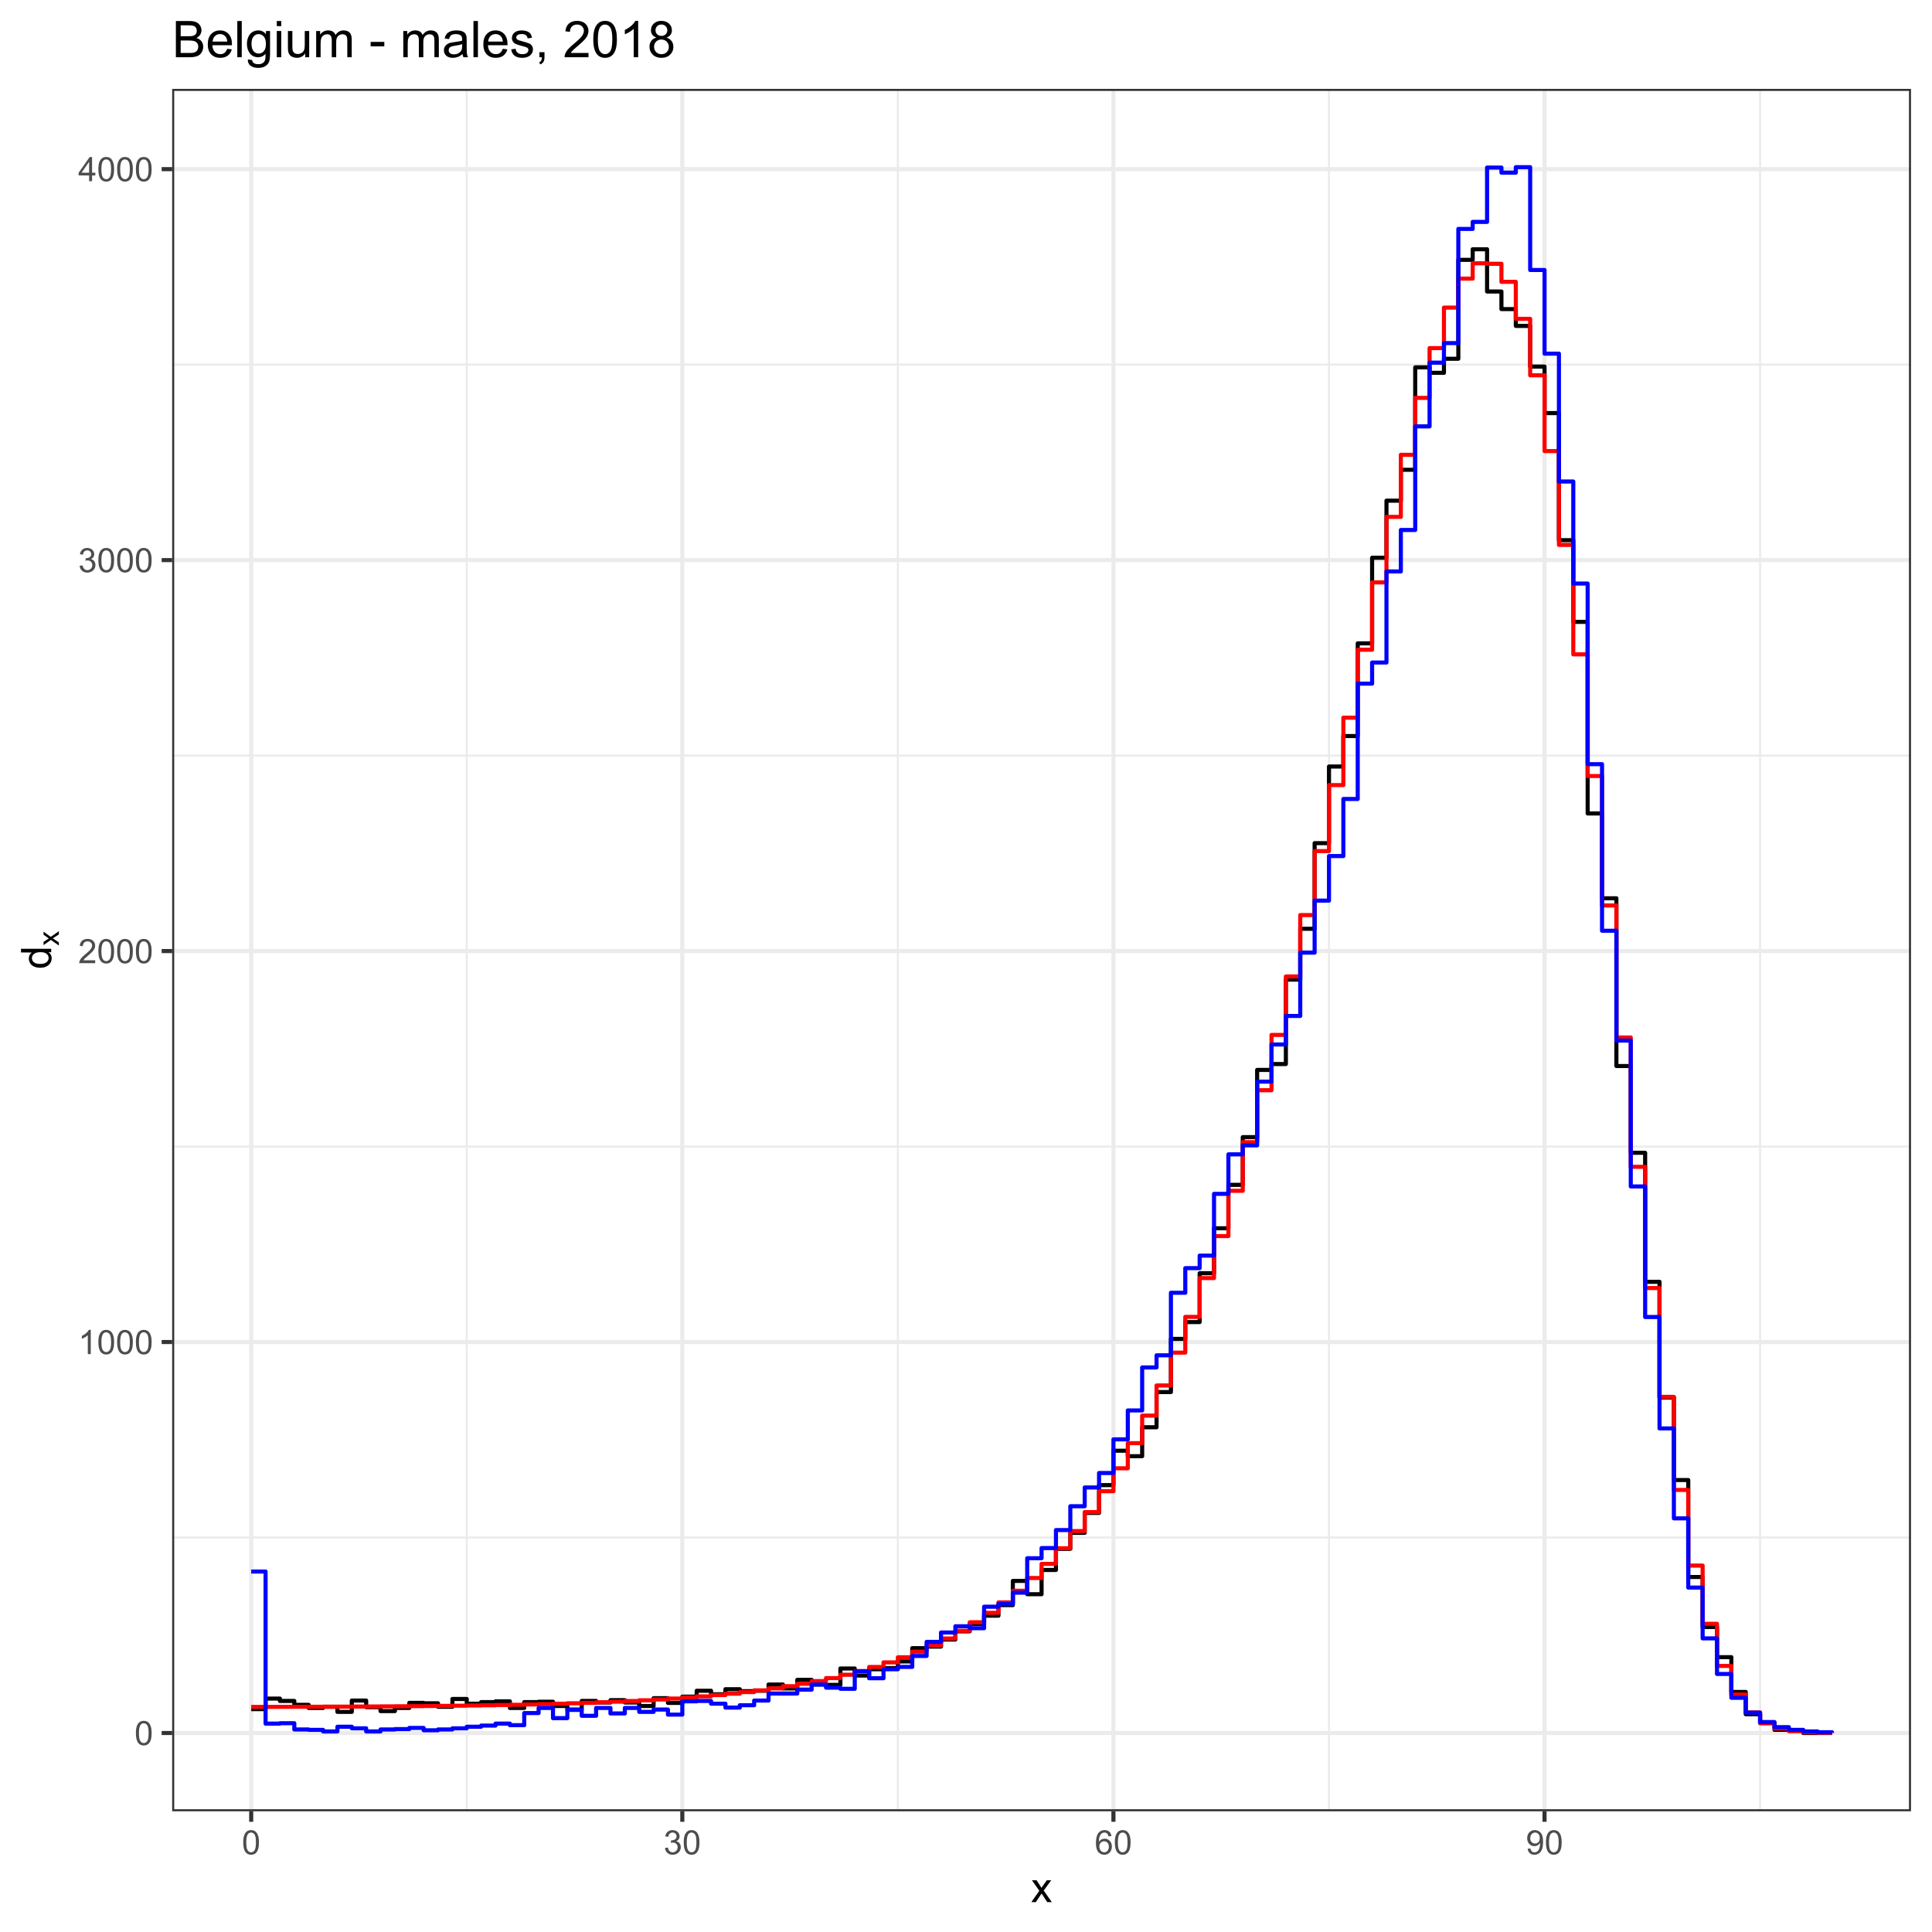 <?xml version="1.0" encoding="UTF-8"?>
<svg xmlns="http://www.w3.org/2000/svg" xmlns:xlink="http://www.w3.org/1999/xlink" width="504pt" height="504pt" viewBox="0 0 504 504" version="1.1">
<defs>
<g>
<symbol overflow="visible" id="glyph0-0">
<path style="stroke:none;" d="M 1.102 0 L 1.102 -5.5 L 5.5 -5.5 L 5.5 0 Z M 1.238 -0.137 L 5.363 -0.137 L 5.363 -5.363 L 1.238 -5.363 Z M 1.238 -0.137 "/>
</symbol>
<symbol overflow="visible" id="glyph0-1">
<path style="stroke:none;" d="M 0.367 -3.105 C 0.363 -3.848 0.438 -4.445 0.594 -4.902 C 0.742 -5.355 0.973 -5.707 1.277 -5.953 C 1.578 -6.199 1.957 -6.32 2.418 -6.324 C 2.754 -6.32 3.051 -6.254 3.309 -6.121 C 3.562 -5.984 3.773 -5.789 3.938 -5.531 C 4.102 -5.273 4.23 -4.961 4.328 -4.594 C 4.422 -4.227 4.469 -3.73 4.473 -3.105 C 4.469 -2.367 4.395 -1.77 4.242 -1.316 C 4.09 -0.859 3.863 -0.508 3.562 -0.262 C 3.258 -0.016 2.875 0.105 2.418 0.109 C 1.809 0.105 1.332 -0.109 0.988 -0.547 C 0.57 -1.066 0.363 -1.922 0.367 -3.105 Z M 1.16 -3.105 C 1.16 -2.07 1.281 -1.379 1.523 -1.039 C 1.766 -0.695 2.062 -0.527 2.418 -0.527 C 2.773 -0.527 3.074 -0.699 3.316 -1.043 C 3.559 -1.387 3.68 -2.074 3.68 -3.105 C 3.68 -4.145 3.559 -4.832 3.316 -5.172 C 3.074 -5.512 2.77 -5.684 2.41 -5.684 C 2.051 -5.684 1.77 -5.531 1.559 -5.234 C 1.293 -4.844 1.16 -4.137 1.16 -3.105 Z M 1.16 -3.105 "/>
</symbol>
<symbol overflow="visible" id="glyph0-2">
<path style="stroke:none;" d="M 3.277 0 L 2.504 0 L 2.504 -4.93 C 2.316 -4.75 2.074 -4.574 1.773 -4.395 C 1.469 -4.215 1.195 -4.082 0.957 -3.996 L 0.957 -4.742 C 1.387 -4.941 1.766 -5.188 2.09 -5.48 C 2.414 -5.77 2.645 -6.051 2.781 -6.324 L 3.277 -6.324 Z M 3.277 0 "/>
</symbol>
<symbol overflow="visible" id="glyph0-3">
<path style="stroke:none;" d="M 4.43 -0.742 L 4.43 0 L 0.266 0 C 0.258 -0.188 0.289 -0.367 0.355 -0.539 C 0.461 -0.82 0.629 -1.098 0.863 -1.375 C 1.094 -1.648 1.434 -1.965 1.879 -2.328 C 2.562 -2.887 3.023 -3.332 3.266 -3.664 C 3.5 -3.988 3.621 -4.301 3.625 -4.594 C 3.621 -4.898 3.512 -5.156 3.297 -5.367 C 3.074 -5.578 2.789 -5.684 2.441 -5.684 C 2.066 -5.684 1.77 -5.57 1.547 -5.348 C 1.32 -5.125 1.207 -4.816 1.207 -4.422 L 0.414 -4.504 C 0.465 -5.094 0.668 -5.543 1.027 -5.855 C 1.379 -6.164 1.855 -6.32 2.457 -6.324 C 3.059 -6.32 3.539 -6.152 3.891 -5.82 C 4.242 -5.484 4.418 -5.07 4.422 -4.578 C 4.418 -4.32 4.367 -4.074 4.266 -3.832 C 4.164 -3.59 3.992 -3.332 3.754 -3.062 C 3.512 -2.793 3.113 -2.426 2.562 -1.957 C 2.094 -1.566 1.797 -1.301 1.664 -1.16 C 1.531 -1.02 1.422 -0.879 1.34 -0.742 Z M 4.43 -0.742 "/>
</symbol>
<symbol overflow="visible" id="glyph0-4">
<path style="stroke:none;" d="M 0.371 -1.664 L 1.145 -1.766 C 1.23 -1.324 1.383 -1.008 1.598 -0.816 C 1.809 -0.621 2.066 -0.527 2.375 -0.527 C 2.734 -0.527 3.043 -0.652 3.297 -0.906 C 3.547 -1.156 3.672 -1.469 3.676 -1.844 C 3.672 -2.195 3.555 -2.488 3.324 -2.719 C 3.09 -2.949 2.797 -3.062 2.441 -3.066 C 2.293 -3.062 2.109 -3.035 1.895 -2.98 L 1.98 -3.66 C 2.031 -3.652 2.07 -3.648 2.105 -3.652 C 2.434 -3.648 2.73 -3.734 2.996 -3.91 C 3.254 -4.078 3.387 -4.344 3.391 -4.703 C 3.387 -4.984 3.289 -5.219 3.102 -5.406 C 2.906 -5.59 2.66 -5.684 2.359 -5.688 C 2.055 -5.684 1.805 -5.59 1.605 -5.402 C 1.402 -5.215 1.273 -4.93 1.219 -4.555 L 0.445 -4.691 C 0.539 -5.207 0.754 -5.609 1.09 -5.895 C 1.426 -6.18 1.844 -6.32 2.344 -6.324 C 2.688 -6.32 3.004 -6.246 3.293 -6.102 C 3.582 -5.953 3.801 -5.754 3.953 -5.5 C 4.105 -5.242 4.184 -4.973 4.184 -4.688 C 4.184 -4.414 4.109 -4.164 3.965 -3.945 C 3.816 -3.719 3.602 -3.543 3.316 -3.41 C 3.688 -3.324 3.977 -3.145 4.184 -2.875 C 4.391 -2.602 4.492 -2.262 4.496 -1.859 C 4.492 -1.305 4.293 -0.84 3.895 -0.461 C 3.492 -0.078 2.984 0.109 2.371 0.113 C 1.816 0.109 1.355 -0.051 0.992 -0.379 C 0.625 -0.707 0.418 -1.137 0.371 -1.664 Z M 0.371 -1.664 "/>
</symbol>
<symbol overflow="visible" id="glyph0-5">
<path style="stroke:none;" d="M 2.844 0 L 2.844 -1.508 L 0.113 -1.508 L 0.113 -2.219 L 2.988 -6.301 L 3.617 -6.301 L 3.617 -2.219 L 4.469 -2.219 L 4.469 -1.508 L 3.617 -1.508 L 3.617 0 Z M 2.844 -2.219 L 2.844 -5.059 L 0.871 -2.219 Z M 2.844 -2.219 "/>
</symbol>
<symbol overflow="visible" id="glyph0-6">
<path style="stroke:none;" d="M 4.379 -4.758 L 3.609 -4.695 C 3.539 -4.996 3.441 -5.219 3.316 -5.359 C 3.105 -5.574 2.848 -5.684 2.543 -5.688 C 2.297 -5.684 2.078 -5.617 1.895 -5.484 C 1.648 -5.305 1.457 -5.043 1.32 -4.703 C 1.176 -4.363 1.105 -3.879 1.102 -3.25 C 1.285 -3.531 1.512 -3.742 1.781 -3.879 C 2.051 -4.016 2.332 -4.082 2.629 -4.086 C 3.141 -4.082 3.578 -3.895 3.945 -3.516 C 4.305 -3.137 4.488 -2.645 4.492 -2.047 C 4.488 -1.648 4.402 -1.281 4.234 -0.941 C 4.062 -0.602 3.828 -0.34 3.531 -0.16 C 3.23 0.02 2.895 0.105 2.52 0.109 C 1.871 0.105 1.344 -0.129 0.941 -0.602 C 0.531 -1.074 0.328 -1.855 0.332 -2.949 C 0.328 -4.16 0.551 -5.047 1.004 -5.602 C 1.395 -6.082 1.926 -6.32 2.59 -6.324 C 3.086 -6.32 3.492 -6.184 3.809 -5.906 C 4.125 -5.629 4.312 -5.246 4.379 -4.758 Z M 1.219 -2.039 C 1.219 -1.773 1.273 -1.516 1.387 -1.273 C 1.5 -1.027 1.66 -0.844 1.863 -0.719 C 2.066 -0.59 2.277 -0.527 2.504 -0.527 C 2.828 -0.527 3.109 -0.656 3.348 -0.922 C 3.578 -1.184 3.695 -1.543 3.699 -2 C 3.695 -2.43 3.582 -2.773 3.352 -3.027 C 3.117 -3.273 2.824 -3.398 2.477 -3.402 C 2.121 -3.398 1.824 -3.273 1.582 -3.027 C 1.34 -2.773 1.219 -2.445 1.219 -2.039 Z M 1.219 -2.039 "/>
</symbol>
<symbol overflow="visible" id="glyph0-7">
<path style="stroke:none;" d="M 0.48 -1.457 L 1.227 -1.527 C 1.285 -1.172 1.406 -0.918 1.586 -0.762 C 1.762 -0.605 1.988 -0.527 2.27 -0.527 C 2.504 -0.527 2.715 -0.582 2.895 -0.691 C 3.074 -0.801 3.219 -0.945 3.336 -1.129 C 3.445 -1.309 3.543 -1.555 3.621 -1.863 C 3.699 -2.172 3.738 -2.484 3.738 -2.809 C 3.738 -2.84 3.734 -2.895 3.734 -2.965 C 3.578 -2.715 3.367 -2.512 3.102 -2.363 C 2.828 -2.207 2.539 -2.133 2.23 -2.137 C 1.707 -2.133 1.266 -2.32 0.906 -2.703 C 0.543 -3.078 0.363 -3.578 0.367 -4.199 C 0.363 -4.836 0.551 -5.348 0.93 -5.738 C 1.305 -6.125 1.777 -6.32 2.348 -6.324 C 2.754 -6.32 3.129 -6.211 3.469 -5.992 C 3.809 -5.77 4.066 -5.457 4.242 -5.051 C 4.418 -4.641 4.504 -4.047 4.508 -3.277 C 4.504 -2.469 4.418 -1.828 4.246 -1.355 C 4.07 -0.875 3.809 -0.512 3.465 -0.266 C 3.117 -0.016 2.715 0.105 2.25 0.109 C 1.758 0.105 1.355 -0.027 1.043 -0.301 C 0.73 -0.574 0.543 -0.961 0.48 -1.457 Z M 3.648 -4.238 C 3.645 -4.676 3.527 -5.027 3.293 -5.293 C 3.055 -5.551 2.77 -5.684 2.441 -5.684 C 2.094 -5.684 1.793 -5.543 1.543 -5.262 C 1.285 -4.98 1.16 -4.617 1.16 -4.172 C 1.16 -3.77 1.281 -3.441 1.523 -3.195 C 1.766 -2.941 2.062 -2.816 2.418 -2.82 C 2.773 -2.816 3.066 -2.941 3.301 -3.195 C 3.527 -3.441 3.645 -3.789 3.648 -4.238 Z M 3.648 -4.238 "/>
</symbol>
<symbol overflow="visible" id="glyph1-0">
<path style="stroke:none;" d="M 1.375 0 L 1.375 -6.875 L 6.875 -6.875 L 6.875 0 Z M 1.547 -0.172 L 6.703 -0.172 L 6.703 -6.703 L 1.547 -6.703 Z M 1.547 -0.172 "/>
</symbol>
<symbol overflow="visible" id="glyph1-1">
<path style="stroke:none;" d="M 0.082 0 L 2.164 -2.965 L 0.234 -5.703 L 1.445 -5.703 L 2.32 -4.367 C 2.484 -4.109 2.617 -3.898 2.719 -3.727 C 2.875 -3.961 3.02 -4.168 3.152 -4.355 L 4.113 -5.703 L 5.27 -5.703 L 3.297 -3.02 L 5.418 0 L 4.234 0 L 3.062 -1.773 L 2.75 -2.25 L 1.25 0 Z M 0.082 0 "/>
</symbol>
<symbol overflow="visible" id="glyph2-0">
<path style="stroke:none;" d="M 0 -1.375 L -6.875 -1.375 L -6.875 -6.875 L 0 -6.875 Z M -0.172 -1.547 L -0.172 -6.703 L -6.703 -6.703 L -6.703 -1.547 Z M -0.172 -1.547 "/>
</symbol>
<symbol overflow="visible" id="glyph2-1">
<path style="stroke:none;" d="M 0 -4.426 L -0.719 -4.426 C -0.152 -4.059 0.129 -3.527 0.129 -2.832 C 0.129 -2.371 0.004 -1.953 -0.246 -1.574 C -0.496 -1.191 -0.844 -0.895 -1.297 -0.688 C -1.742 -0.477 -2.262 -0.375 -2.848 -0.375 C -3.414 -0.375 -3.93 -0.469 -4.395 -0.66 C -4.859 -0.848 -5.215 -1.133 -5.461 -1.516 C -5.707 -1.895 -5.828 -2.32 -5.832 -2.789 C -5.828 -3.133 -5.758 -3.438 -5.613 -3.707 C -5.469 -3.973 -5.277 -4.191 -5.047 -4.359 L -7.875 -4.363 L -7.875 -5.324 L 0 -5.324 Z M -2.848 -1.371 C -2.113 -1.371 -1.566 -1.523 -1.207 -1.832 C -0.844 -2.137 -0.66 -2.5 -0.664 -2.922 C -0.66 -3.34 -0.836 -3.699 -1.184 -3.996 C -1.527 -4.293 -2.055 -4.441 -2.766 -4.441 C -3.547 -4.441 -4.117 -4.289 -4.484 -3.988 C -4.844 -3.688 -5.027 -3.316 -5.031 -2.879 C -5.027 -2.445 -4.852 -2.086 -4.504 -1.801 C -4.152 -1.512 -3.602 -1.371 -2.848 -1.371 Z M -2.848 -1.371 "/>
</symbol>
<symbol overflow="visible" id="glyph3-0">
<path style="stroke:none;" d="M 0 -0.961 L -4.812 -0.961 L -4.812 -4.812 L 0 -4.812 Z M -0.121 -1.082 L -0.121 -4.691 L -4.691 -4.691 L -4.691 -1.082 Z M -0.121 -1.082 "/>
</symbol>
<symbol overflow="visible" id="glyph3-1">
<path style="stroke:none;" d="M 0 -0.055 L -2.074 -1.516 L -3.992 -0.164 L -3.992 -1.012 L -3.059 -1.625 C -2.879 -1.734 -2.727 -1.828 -2.609 -1.902 C -2.77 -2.008 -2.918 -2.109 -3.051 -2.207 L -3.992 -2.879 L -3.992 -3.688 L -2.113 -2.309 L 0 -3.793 L 0 -2.961 L -1.242 -2.145 L -1.574 -1.926 L 0 -0.875 Z M 0 -0.055 "/>
</symbol>
<symbol overflow="visible" id="glyph4-0">
<path style="stroke:none;" d="M 1.648 0 L 1.648 -8.25 L 8.25 -8.25 L 8.25 0 Z M 1.855 -0.207 L 8.043 -0.207 L 8.043 -8.043 L 1.855 -8.043 Z M 1.855 -0.207 "/>
</symbol>
<symbol overflow="visible" id="glyph4-1">
<path style="stroke:none;" d="M 0.969 0 L 0.969 -9.449 L 4.512 -9.449 C 5.23 -9.445 5.809 -9.348 6.246 -9.16 C 6.684 -8.965 7.023 -8.672 7.273 -8.277 C 7.516 -7.879 7.641 -7.465 7.645 -7.031 C 7.641 -6.625 7.531 -6.242 7.316 -5.891 C 7.094 -5.531 6.762 -5.246 6.324 -5.027 C 6.891 -4.859 7.332 -4.57 7.641 -4.168 C 7.945 -3.762 8.098 -3.285 8.102 -2.738 C 8.098 -2.293 8.004 -1.883 7.82 -1.504 C 7.629 -1.121 7.398 -0.828 7.125 -0.625 C 6.852 -0.418 6.508 -0.262 6.094 -0.156 C 5.68 -0.051 5.172 0 4.57 0 Z M 2.219 -5.477 L 4.262 -5.477 C 4.812 -5.473 5.211 -5.512 5.453 -5.59 C 5.77 -5.684 6.008 -5.84 6.172 -6.059 C 6.328 -6.277 6.41 -6.551 6.414 -6.883 C 6.41 -7.195 6.336 -7.473 6.188 -7.711 C 6.035 -7.949 5.82 -8.109 5.543 -8.199 C 5.262 -8.285 4.781 -8.332 4.105 -8.332 L 2.219 -8.332 Z M 2.219 -1.113 L 4.57 -1.113 C 4.973 -1.113 5.254 -1.129 5.422 -1.16 C 5.703 -1.211 5.945 -1.297 6.141 -1.418 C 6.336 -1.535 6.492 -1.707 6.617 -1.941 C 6.738 -2.168 6.801 -2.434 6.805 -2.738 C 6.801 -3.09 6.711 -3.398 6.535 -3.656 C 6.352 -3.914 6.102 -4.094 5.785 -4.203 C 5.461 -4.305 5 -4.359 4.402 -4.363 L 2.219 -4.363 Z M 2.219 -1.113 "/>
</symbol>
<symbol overflow="visible" id="glyph4-2">
<path style="stroke:none;" d="M 5.555 -2.203 L 6.754 -2.055 C 6.562 -1.352 6.211 -0.809 5.703 -0.422 C 5.188 -0.039 4.535 0.152 3.746 0.156 C 2.738 0.152 1.945 -0.152 1.363 -0.77 C 0.773 -1.383 0.48 -2.25 0.484 -3.363 C 0.48 -4.516 0.777 -5.41 1.371 -6.047 C 1.965 -6.68 2.734 -6.996 3.68 -7 C 4.594 -6.996 5.34 -6.684 5.922 -6.062 C 6.5 -5.438 6.789 -4.562 6.793 -3.434 C 6.789 -3.363 6.789 -3.258 6.785 -3.125 L 1.684 -3.125 C 1.723 -2.371 1.938 -1.797 2.32 -1.398 C 2.703 -0.996 3.18 -0.797 3.75 -0.801 C 4.176 -0.797 4.539 -0.906 4.84 -1.133 C 5.141 -1.352 5.379 -1.711 5.555 -2.203 Z M 1.746 -4.078 L 5.57 -4.078 C 5.516 -4.656 5.367 -5.086 5.129 -5.375 C 4.758 -5.82 4.281 -6.047 3.691 -6.047 C 3.16 -6.047 2.711 -5.867 2.348 -5.512 C 1.984 -5.152 1.785 -4.676 1.746 -4.078 Z M 1.746 -4.078 "/>
</symbol>
<symbol overflow="visible" id="glyph4-3">
<path style="stroke:none;" d="M 0.844 0 L 0.844 -9.449 L 2.004 -9.449 L 2.004 0 Z M 0.844 0 "/>
</symbol>
<symbol overflow="visible" id="glyph4-4">
<path style="stroke:none;" d="M 0.656 0.566 L 1.785 0.734 C 1.828 1.078 1.961 1.332 2.18 1.496 C 2.465 1.707 2.855 1.816 3.359 1.816 C 3.891 1.816 4.305 1.707 4.602 1.492 C 4.891 1.277 5.09 0.977 5.195 0.594 C 5.254 0.352 5.281 -0.141 5.277 -0.895 C 4.77 -0.297 4.137 0 3.383 0 C 2.438 0 1.711 -0.336 1.199 -1.016 C 0.68 -1.691 0.422 -2.508 0.426 -3.461 C 0.422 -4.113 0.539 -4.715 0.777 -5.27 C 1.012 -5.816 1.355 -6.242 1.805 -6.547 C 2.254 -6.844 2.781 -6.996 3.391 -7 C 4.195 -6.996 4.859 -6.668 5.387 -6.02 L 5.387 -6.844 L 6.457 -6.844 L 6.457 -0.93 C 6.457 0.137 6.348 0.891 6.133 1.336 C 5.914 1.781 5.57 2.133 5.102 2.391 C 4.629 2.648 4.051 2.777 3.363 2.777 C 2.547 2.777 1.887 2.594 1.387 2.227 C 0.883 1.859 0.641 1.305 0.656 0.566 Z M 1.617 -3.547 C 1.617 -2.645 1.793 -1.988 2.152 -1.578 C 2.504 -1.164 2.953 -0.961 3.492 -0.961 C 4.023 -0.961 4.469 -1.164 4.832 -1.574 C 5.191 -1.984 5.371 -2.629 5.375 -3.508 C 5.371 -4.34 5.188 -4.969 4.816 -5.398 C 4.445 -5.82 3.996 -6.035 3.473 -6.039 C 2.953 -6.035 2.516 -5.824 2.156 -5.41 C 1.797 -4.988 1.617 -4.367 1.617 -3.547 Z M 1.617 -3.547 "/>
</symbol>
<symbol overflow="visible" id="glyph4-5">
<path style="stroke:none;" d="M 0.875 -8.113 L 0.875 -9.449 L 2.035 -9.449 L 2.035 -8.113 Z M 0.875 0 L 0.875 -6.844 L 2.035 -6.844 L 2.035 0 Z M 0.875 0 "/>
</symbol>
<symbol overflow="visible" id="glyph4-6">
<path style="stroke:none;" d="M 5.355 0 L 5.355 -1.004 C 4.824 -0.23 4.098 0.152 3.184 0.156 C 2.777 0.152 2.402 0.078 2.051 -0.074 C 1.699 -0.227 1.438 -0.422 1.273 -0.66 C 1.102 -0.891 0.984 -1.176 0.914 -1.52 C 0.867 -1.746 0.844 -2.109 0.844 -2.605 L 0.844 -6.844 L 2.004 -6.844 L 2.004 -3.047 C 2.004 -2.441 2.027 -2.031 2.074 -1.824 C 2.145 -1.516 2.297 -1.277 2.539 -1.105 C 2.773 -0.93 3.066 -0.844 3.414 -0.844 C 3.762 -0.844 4.09 -0.93 4.395 -1.109 C 4.699 -1.285 4.914 -1.531 5.043 -1.84 C 5.168 -2.145 5.23 -2.59 5.234 -3.176 L 5.234 -6.844 L 6.395 -6.844 L 6.395 0 Z M 5.355 0 "/>
</symbol>
<symbol overflow="visible" id="glyph4-7">
<path style="stroke:none;" d="M 0.871 0 L 0.871 -6.844 L 1.906 -6.844 L 1.906 -5.883 C 2.117 -6.219 2.406 -6.488 2.766 -6.691 C 3.121 -6.895 3.527 -6.996 3.984 -7 C 4.488 -6.996 4.902 -6.891 5.23 -6.684 C 5.555 -6.469 5.785 -6.176 5.918 -5.801 C 6.457 -6.598 7.16 -6.996 8.031 -7 C 8.707 -6.996 9.23 -6.809 9.598 -6.434 C 9.961 -6.059 10.141 -5.48 10.145 -4.699 L 10.145 0 L 8.992 0 L 8.992 -4.312 C 8.988 -4.773 8.949 -5.105 8.879 -5.312 C 8.801 -5.516 8.664 -5.68 8.469 -5.805 C 8.266 -5.926 8.035 -5.988 7.773 -5.992 C 7.289 -5.988 6.891 -5.828 6.574 -5.512 C 6.254 -5.191 6.094 -4.68 6.098 -3.977 L 6.098 0 L 4.938 0 L 4.938 -4.445 C 4.934 -4.957 4.84 -5.344 4.652 -5.605 C 4.465 -5.859 4.156 -5.988 3.727 -5.992 C 3.398 -5.988 3.094 -5.902 2.816 -5.734 C 2.539 -5.559 2.34 -5.309 2.215 -4.98 C 2.09 -4.648 2.027 -4.172 2.031 -3.551 L 2.031 0 Z M 0.871 0 "/>
</symbol>
<symbol overflow="visible" id="glyph4-8">
<path style="stroke:none;" d=""/>
</symbol>
<symbol overflow="visible" id="glyph4-9">
<path style="stroke:none;" d="M 0.418 -2.836 L 0.418 -4.004 L 3.984 -4.004 L 3.984 -2.836 Z M 0.418 -2.836 "/>
</symbol>
<symbol overflow="visible" id="glyph4-10">
<path style="stroke:none;" d="M 5.336 -0.844 C 4.902 -0.477 4.488 -0.219 4.094 -0.07 C 3.695 0.078 3.27 0.152 2.816 0.156 C 2.062 0.152 1.484 -0.027 1.082 -0.395 C 0.676 -0.762 0.473 -1.234 0.477 -1.805 C 0.473 -2.141 0.551 -2.445 0.703 -2.723 C 0.855 -3 1.055 -3.223 1.305 -3.391 C 1.551 -3.555 1.828 -3.68 2.141 -3.77 C 2.363 -3.824 2.707 -3.883 3.172 -3.945 C 4.105 -4.055 4.797 -4.188 5.238 -4.344 C 5.242 -4.5 5.242 -4.602 5.246 -4.648 C 5.242 -5.117 5.133 -5.449 4.918 -5.645 C 4.617 -5.902 4.18 -6.035 3.598 -6.039 C 3.051 -6.035 2.645 -5.938 2.387 -5.75 C 2.125 -5.555 1.934 -5.219 1.812 -4.738 L 0.676 -4.891 C 0.777 -5.375 0.949 -5.766 1.184 -6.066 C 1.418 -6.363 1.758 -6.594 2.211 -6.758 C 2.656 -6.914 3.176 -6.996 3.766 -7 C 4.348 -6.996 4.82 -6.926 5.188 -6.793 C 5.547 -6.652 5.816 -6.48 5.992 -6.273 C 6.16 -6.062 6.281 -5.801 6.355 -5.484 C 6.391 -5.285 6.41 -4.926 6.414 -4.414 L 6.414 -2.867 C 6.41 -1.785 6.434 -1.105 6.488 -0.82 C 6.535 -0.535 6.633 -0.262 6.781 0 L 5.57 0 C 5.445 -0.238 5.367 -0.52 5.336 -0.844 Z M 5.238 -3.434 C 4.816 -3.262 4.184 -3.113 3.344 -2.996 C 2.863 -2.926 2.527 -2.852 2.332 -2.766 C 2.133 -2.68 1.98 -2.551 1.875 -2.387 C 1.766 -2.219 1.711 -2.035 1.715 -1.836 C 1.711 -1.523 1.828 -1.266 2.066 -1.062 C 2.297 -0.852 2.641 -0.75 3.094 -0.754 C 3.539 -0.75 3.934 -0.848 4.285 -1.047 C 4.629 -1.238 4.887 -1.508 5.055 -1.852 C 5.176 -2.109 5.238 -2.496 5.238 -3.012 Z M 5.238 -3.434 "/>
</symbol>
<symbol overflow="visible" id="glyph4-11">
<path style="stroke:none;" d="M 0.406 -2.043 L 1.555 -2.223 C 1.613 -1.762 1.793 -1.41 2.09 -1.168 C 2.383 -0.918 2.793 -0.797 3.324 -0.801 C 3.855 -0.797 4.254 -0.906 4.512 -1.125 C 4.77 -1.34 4.898 -1.594 4.898 -1.887 C 4.898 -2.148 4.785 -2.355 4.559 -2.508 C 4.398 -2.609 4 -2.738 3.371 -2.898 C 2.516 -3.113 1.926 -3.301 1.602 -3.457 C 1.27 -3.613 1.02 -3.828 0.852 -4.105 C 0.68 -4.383 0.598 -4.691 0.598 -5.027 C 0.598 -5.332 0.668 -5.613 0.809 -5.875 C 0.949 -6.133 1.137 -6.348 1.379 -6.523 C 1.555 -6.652 1.801 -6.766 2.117 -6.859 C 2.426 -6.949 2.762 -6.996 3.121 -7 C 3.656 -6.996 4.129 -6.918 4.535 -6.766 C 4.941 -6.609 5.238 -6.398 5.434 -6.137 C 5.621 -5.871 5.754 -5.52 5.832 -5.078 L 4.699 -4.926 C 4.645 -5.273 4.492 -5.547 4.25 -5.75 C 4 -5.945 3.652 -6.047 3.203 -6.047 C 2.668 -6.047 2.289 -5.957 2.062 -5.781 C 1.836 -5.602 1.723 -5.395 1.723 -5.164 C 1.723 -5.008 1.77 -4.875 1.863 -4.758 C 1.957 -4.633 2.105 -4.527 2.309 -4.445 C 2.422 -4.402 2.762 -4.305 3.332 -4.152 C 4.148 -3.93 4.719 -3.75 5.047 -3.609 C 5.367 -3.469 5.625 -3.266 5.812 -3.004 C 5.996 -2.734 6.086 -2.402 6.09 -2.012 C 6.086 -1.621 5.973 -1.258 5.75 -0.918 C 5.523 -0.574 5.199 -0.309 4.773 -0.125 C 4.348 0.062 3.867 0.152 3.332 0.156 C 2.441 0.152 1.762 -0.031 1.297 -0.398 C 0.828 -0.766 0.531 -1.312 0.406 -2.043 Z M 0.406 -2.043 "/>
</symbol>
<symbol overflow="visible" id="glyph4-12">
<path style="stroke:none;" d="M 1.172 0 L 1.172 -1.32 L 2.496 -1.32 L 2.496 0 C 2.496 0.484 2.41 0.875 2.238 1.176 C 2.066 1.473 1.793 1.703 1.418 1.867 L 1.094 1.371 C 1.34 1.262 1.52 1.102 1.637 0.898 C 1.75 0.688 1.816 0.391 1.832 0 Z M 1.172 0 "/>
</symbol>
<symbol overflow="visible" id="glyph4-13">
<path style="stroke:none;" d="M 6.645 -1.113 L 6.645 0 L 0.398 0 C 0.391 -0.277 0.434 -0.543 0.535 -0.805 C 0.691 -1.227 0.945 -1.648 1.297 -2.062 C 1.645 -2.473 2.152 -2.949 2.816 -3.492 C 3.84 -4.336 4.535 -5.004 4.898 -5.496 C 5.258 -5.988 5.438 -6.453 5.441 -6.891 C 5.438 -7.348 5.273 -7.734 4.945 -8.051 C 4.617 -8.367 4.188 -8.523 3.66 -8.527 C 3.102 -8.523 2.656 -8.355 2.32 -8.023 C 1.984 -7.688 1.812 -7.227 1.812 -6.633 L 0.617 -6.754 C 0.695 -7.641 1.004 -8.32 1.539 -8.789 C 2.07 -9.254 2.785 -9.484 3.688 -9.488 C 4.59 -9.484 5.309 -9.234 5.84 -8.734 C 6.367 -8.23 6.633 -7.605 6.633 -6.863 C 6.633 -6.48 6.555 -6.109 6.398 -5.75 C 6.242 -5.383 5.984 -5 5.629 -4.594 C 5.27 -4.188 4.672 -3.633 3.84 -2.934 C 3.141 -2.344 2.695 -1.945 2.5 -1.742 C 2.301 -1.531 2.137 -1.324 2.012 -1.113 Z M 6.645 -1.113 "/>
</symbol>
<symbol overflow="visible" id="glyph4-14">
<path style="stroke:none;" d="M 0.547 -4.66 C 0.543 -5.773 0.66 -6.672 0.891 -7.355 C 1.121 -8.035 1.461 -8.562 1.918 -8.934 C 2.367 -9.301 2.938 -9.484 3.629 -9.488 C 4.133 -9.484 4.578 -9.383 4.961 -9.18 C 5.34 -8.973 5.656 -8.68 5.91 -8.297 C 6.156 -7.914 6.352 -7.445 6.496 -6.895 C 6.637 -6.34 6.707 -5.594 6.711 -4.66 C 6.707 -3.547 6.594 -2.652 6.367 -1.973 C 6.137 -1.289 5.797 -0.762 5.348 -0.395 C 4.891 -0.023 4.316 0.156 3.629 0.16 C 2.715 0.156 2 -0.168 1.484 -0.82 C 0.855 -1.605 0.543 -2.883 0.547 -4.66 Z M 1.742 -4.66 C 1.738 -3.105 1.922 -2.074 2.285 -1.562 C 2.645 -1.047 3.09 -0.789 3.629 -0.793 C 4.16 -0.789 4.609 -1.047 4.973 -1.566 C 5.332 -2.078 5.512 -3.109 5.516 -4.66 C 5.512 -6.211 5.332 -7.246 4.973 -7.758 C 4.609 -8.27 4.156 -8.523 3.617 -8.527 C 3.078 -8.523 2.652 -8.301 2.34 -7.852 C 1.938 -7.273 1.738 -6.207 1.742 -4.66 Z M 1.742 -4.66 "/>
</symbol>
<symbol overflow="visible" id="glyph4-15">
<path style="stroke:none;" d="M 4.918 0 L 3.758 0 L 3.758 -7.395 C 3.477 -7.125 3.113 -6.855 2.66 -6.594 C 2.207 -6.324 1.797 -6.125 1.438 -5.992 L 1.438 -7.117 C 2.082 -7.418 2.648 -7.785 3.137 -8.223 C 3.621 -8.652 3.969 -9.074 4.172 -9.488 L 4.918 -9.488 Z M 4.918 0 "/>
</symbol>
<symbol overflow="visible" id="glyph4-16">
<path style="stroke:none;" d="M 2.332 -5.125 C 1.848 -5.297 1.488 -5.547 1.262 -5.875 C 1.027 -6.199 0.914 -6.59 0.914 -7.051 C 0.914 -7.734 1.16 -8.312 1.656 -8.785 C 2.148 -9.25 2.805 -9.484 3.629 -9.488 C 4.449 -9.484 5.113 -9.246 5.621 -8.77 C 6.121 -8.289 6.375 -7.707 6.375 -7.02 C 6.375 -6.582 6.258 -6.199 6.027 -5.875 C 5.797 -5.547 5.449 -5.297 4.98 -5.125 C 5.559 -4.934 6 -4.629 6.305 -4.207 C 6.609 -3.785 6.762 -3.281 6.762 -2.699 C 6.762 -1.891 6.473 -1.211 5.902 -0.664 C 5.328 -0.113 4.578 0.156 3.648 0.16 C 2.715 0.156 1.961 -0.117 1.391 -0.668 C 0.816 -1.219 0.531 -1.906 0.535 -2.734 C 0.531 -3.348 0.688 -3.863 1 -4.277 C 1.309 -4.691 1.754 -4.973 2.332 -5.125 Z M 2.102 -7.09 C 2.098 -6.641 2.242 -6.273 2.531 -5.992 C 2.82 -5.707 3.195 -5.566 3.656 -5.57 C 4.102 -5.566 4.465 -5.707 4.754 -5.992 C 5.035 -6.27 5.18 -6.613 5.184 -7.023 C 5.18 -7.449 5.031 -7.809 4.742 -8.098 C 4.445 -8.387 4.078 -8.531 3.641 -8.535 C 3.195 -8.531 2.828 -8.391 2.539 -8.109 C 2.242 -7.824 2.098 -7.484 2.102 -7.09 Z M 1.727 -2.727 C 1.723 -2.391 1.801 -2.07 1.961 -1.766 C 2.117 -1.453 2.352 -1.215 2.66 -1.047 C 2.969 -0.875 3.301 -0.789 3.66 -0.793 C 4.211 -0.789 4.668 -0.969 5.031 -1.328 C 5.391 -1.684 5.57 -2.137 5.574 -2.688 C 5.57 -3.246 5.387 -3.707 5.016 -4.074 C 4.645 -4.434 4.18 -4.617 3.621 -4.621 C 3.074 -4.617 2.621 -4.438 2.266 -4.078 C 1.902 -3.719 1.723 -3.266 1.727 -2.727 Z M 1.727 -2.727 "/>
</symbol>
</g>
<clipPath id="clip1">
  <path d="M 44.914 23.188 L 498.523 23.188 L 498.523 472.512 L 44.914 472.512 Z M 44.914 23.188 "/>
</clipPath>
<clipPath id="clip2">
  <path d="M 44.914 400 L 498.523 400 L 498.523 402 L 44.914 402 Z M 44.914 400 "/>
</clipPath>
<clipPath id="clip3">
  <path d="M 44.914 298 L 498.523 298 L 498.523 300 L 44.914 300 Z M 44.914 298 "/>
</clipPath>
<clipPath id="clip4">
  <path d="M 44.914 196 L 498.523 196 L 498.523 198 L 44.914 198 Z M 44.914 196 "/>
</clipPath>
<clipPath id="clip5">
  <path d="M 44.914 94 L 498.523 94 L 498.523 96 L 44.914 96 Z M 44.914 94 "/>
</clipPath>
<clipPath id="clip6">
  <path d="M 121 23.188 L 123 23.188 L 123 472.512 L 121 472.512 Z M 121 23.188 "/>
</clipPath>
<clipPath id="clip7">
  <path d="M 233 23.188 L 235 23.188 L 235 472.512 L 233 472.512 Z M 233 23.188 "/>
</clipPath>
<clipPath id="clip8">
  <path d="M 346 23.188 L 347 23.188 L 347 472.512 L 346 472.512 Z M 346 23.188 "/>
</clipPath>
<clipPath id="clip9">
  <path d="M 458 23.188 L 460 23.188 L 460 472.512 L 458 472.512 Z M 458 23.188 "/>
</clipPath>
<clipPath id="clip10">
  <path d="M 44.914 451 L 498.523 451 L 498.523 453 L 44.914 453 Z M 44.914 451 "/>
</clipPath>
<clipPath id="clip11">
  <path d="M 44.914 349 L 498.523 349 L 498.523 351 L 44.914 351 Z M 44.914 349 "/>
</clipPath>
<clipPath id="clip12">
  <path d="M 44.914 247 L 498.523 247 L 498.523 249 L 44.914 249 Z M 44.914 247 "/>
</clipPath>
<clipPath id="clip13">
  <path d="M 44.914 145 L 498.523 145 L 498.523 147 L 44.914 147 Z M 44.914 145 "/>
</clipPath>
<clipPath id="clip14">
  <path d="M 44.914 43 L 498.523 43 L 498.523 45 L 44.914 45 Z M 44.914 43 "/>
</clipPath>
<clipPath id="clip15">
  <path d="M 64 23.188 L 67 23.188 L 67 472.512 L 64 472.512 Z M 64 23.188 "/>
</clipPath>
<clipPath id="clip16">
  <path d="M 177 23.188 L 179 23.188 L 179 472.512 L 177 472.512 Z M 177 23.188 "/>
</clipPath>
<clipPath id="clip17">
  <path d="M 289 23.188 L 291 23.188 L 291 472.512 L 289 472.512 Z M 289 23.188 "/>
</clipPath>
<clipPath id="clip18">
  <path d="M 402 23.188 L 404 23.188 L 404 472.512 L 402 472.512 Z M 402 23.188 "/>
</clipPath>
<clipPath id="clip19">
  <path d="M 44.914 23.188 L 498.523 23.188 L 498.523 472.512 L 44.914 472.512 Z M 44.914 23.188 "/>
</clipPath>
</defs>
<g id="surface4">
<rect x="0" y="0" width="504" height="504" style="fill:rgb(100%,100%,100%);fill-opacity:1;stroke:none;"/>
<rect x="0" y="0" width="504" height="504" style="fill:rgb(100%,100%,100%);fill-opacity:1;stroke:none;"/>
<path style="fill:none;stroke-width:1.067;stroke-linecap:round;stroke-linejoin:round;stroke:rgb(100%,100%,100%);stroke-opacity:1;stroke-miterlimit:10;" d="M 0 504 L 504 504 L 504 0 L 0 0 Z M 0 504 "/>
<g clip-path="url(#clip1)" clip-rule="nonzero">
<path style=" stroke:none;fill-rule:nonzero;fill:rgb(100%,100%,100%);fill-opacity:1;" d="M 44.914 472.508 L 498.523 472.508 L 498.523 23.184 L 44.914 23.184 Z M 44.914 472.508 "/>
</g>
<g clip-path="url(#clip2)" clip-rule="nonzero">
<path style="fill:none;stroke-width:0.533;stroke-linecap:butt;stroke-linejoin:round;stroke:rgb(92.157%,92.157%,92.157%);stroke-opacity:1;stroke-miterlimit:10;" d="M 44.914 401.09 L 498.52 401.09 "/>
</g>
<g clip-path="url(#clip3)" clip-rule="nonzero">
<path style="fill:none;stroke-width:0.533;stroke-linecap:butt;stroke-linejoin:round;stroke:rgb(92.157%,92.157%,92.157%);stroke-opacity:1;stroke-miterlimit:10;" d="M 44.914 299.098 L 498.52 299.098 "/>
</g>
<g clip-path="url(#clip4)" clip-rule="nonzero">
<path style="fill:none;stroke-width:0.533;stroke-linecap:butt;stroke-linejoin:round;stroke:rgb(92.157%,92.157%,92.157%);stroke-opacity:1;stroke-miterlimit:10;" d="M 44.914 197.105 L 498.52 197.105 "/>
</g>
<g clip-path="url(#clip5)" clip-rule="nonzero">
<path style="fill:none;stroke-width:0.533;stroke-linecap:butt;stroke-linejoin:round;stroke:rgb(92.157%,92.157%,92.157%);stroke-opacity:1;stroke-miterlimit:10;" d="M 44.914 95.113 L 498.52 95.113 "/>
</g>
<g clip-path="url(#clip6)" clip-rule="nonzero">
<path style="fill:none;stroke-width:0.533;stroke-linecap:butt;stroke-linejoin:round;stroke:rgb(92.157%,92.157%,92.157%);stroke-opacity:1;stroke-miterlimit:10;" d="M 121.762 472.508 L 121.762 23.188 "/>
</g>
<g clip-path="url(#clip7)" clip-rule="nonzero">
<path style="fill:none;stroke-width:0.533;stroke-linecap:butt;stroke-linejoin:round;stroke:rgb(92.157%,92.157%,92.157%);stroke-opacity:1;stroke-miterlimit:10;" d="M 234.227 472.508 L 234.227 23.188 "/>
</g>
<g clip-path="url(#clip8)" clip-rule="nonzero">
<path style="fill:none;stroke-width:0.533;stroke-linecap:butt;stroke-linejoin:round;stroke:rgb(92.157%,92.157%,92.157%);stroke-opacity:1;stroke-miterlimit:10;" d="M 346.691 472.508 L 346.691 23.188 "/>
</g>
<g clip-path="url(#clip9)" clip-rule="nonzero">
<path style="fill:none;stroke-width:0.533;stroke-linecap:butt;stroke-linejoin:round;stroke:rgb(92.157%,92.157%,92.157%);stroke-opacity:1;stroke-miterlimit:10;" d="M 459.156 472.508 L 459.156 23.188 "/>
</g>
<g clip-path="url(#clip10)" clip-rule="nonzero">
<path style="fill:none;stroke-width:1.067;stroke-linecap:butt;stroke-linejoin:round;stroke:rgb(92.157%,92.157%,92.157%);stroke-opacity:1;stroke-miterlimit:10;" d="M 44.914 452.086 L 498.52 452.086 "/>
</g>
<g clip-path="url(#clip11)" clip-rule="nonzero">
<path style="fill:none;stroke-width:1.067;stroke-linecap:butt;stroke-linejoin:round;stroke:rgb(92.157%,92.157%,92.157%);stroke-opacity:1;stroke-miterlimit:10;" d="M 44.914 350.094 L 498.52 350.094 "/>
</g>
<g clip-path="url(#clip12)" clip-rule="nonzero">
<path style="fill:none;stroke-width:1.067;stroke-linecap:butt;stroke-linejoin:round;stroke:rgb(92.157%,92.157%,92.157%);stroke-opacity:1;stroke-miterlimit:10;" d="M 44.914 248.102 L 498.52 248.102 "/>
</g>
<g clip-path="url(#clip13)" clip-rule="nonzero">
<path style="fill:none;stroke-width:1.067;stroke-linecap:butt;stroke-linejoin:round;stroke:rgb(92.157%,92.157%,92.157%);stroke-opacity:1;stroke-miterlimit:10;" d="M 44.914 146.109 L 498.52 146.109 "/>
</g>
<g clip-path="url(#clip14)" clip-rule="nonzero">
<path style="fill:none;stroke-width:1.067;stroke-linecap:butt;stroke-linejoin:round;stroke:rgb(92.157%,92.157%,92.157%);stroke-opacity:1;stroke-miterlimit:10;" d="M 44.914 44.121 L 498.52 44.121 "/>
</g>
<g clip-path="url(#clip15)" clip-rule="nonzero">
<path style="fill:none;stroke-width:1.067;stroke-linecap:butt;stroke-linejoin:round;stroke:rgb(92.157%,92.157%,92.157%);stroke-opacity:1;stroke-miterlimit:10;" d="M 65.531 472.508 L 65.531 23.188 "/>
</g>
<g clip-path="url(#clip16)" clip-rule="nonzero">
<path style="fill:none;stroke-width:1.067;stroke-linecap:butt;stroke-linejoin:round;stroke:rgb(92.157%,92.157%,92.157%);stroke-opacity:1;stroke-miterlimit:10;" d="M 177.996 472.508 L 177.996 23.188 "/>
</g>
<g clip-path="url(#clip17)" clip-rule="nonzero">
<path style="fill:none;stroke-width:1.067;stroke-linecap:butt;stroke-linejoin:round;stroke:rgb(92.157%,92.157%,92.157%);stroke-opacity:1;stroke-miterlimit:10;" d="M 290.461 472.508 L 290.461 23.188 "/>
</g>
<g clip-path="url(#clip18)" clip-rule="nonzero">
<path style="fill:none;stroke-width:1.067;stroke-linecap:butt;stroke-linejoin:round;stroke:rgb(92.157%,92.157%,92.157%);stroke-opacity:1;stroke-miterlimit:10;" d="M 402.926 472.508 L 402.926 23.188 "/>
</g>
<path style="fill:none;stroke-width:1.067;stroke-linecap:butt;stroke-linejoin:round;stroke:rgb(0%,0%,0%);stroke-opacity:1;stroke-miterlimit:10;" d="M 65.531 445.863 L 69.281 445.863 L 69.281 443.109 L 73.027 443.109 L 73.027 443.723 L 76.777 443.723 L 76.777 444.742 L 80.527 444.742 L 80.527 445.559 L 84.273 445.559 L 84.273 445.25 L 88.023 445.25 L 88.023 446.578 L 91.773 446.578 L 91.773 443.621 L 95.523 443.621 L 95.523 445.355 L 99.27 445.355 L 99.27 446.375 L 103.02 446.375 L 103.02 445.559 L 106.77 445.559 L 106.77 444.23 L 110.516 444.23 L 110.516 444.336 L 114.266 444.336 L 114.266 445.25 L 118.016 445.25 L 118.016 443.211 L 121.762 443.211 L 121.762 444.438 L 125.512 444.438 L 125.512 444.027 L 129.262 444.027 L 129.262 443.824 L 133.012 443.824 L 133.012 445.559 L 136.758 445.559 L 136.758 444.027 L 140.508 444.027 L 140.508 443.926 L 144.258 443.926 L 144.258 445.047 L 148.004 445.047 L 148.004 445.965 L 151.754 445.965 L 151.754 443.723 L 155.504 443.723 L 155.504 444.129 L 159.25 444.129 L 159.25 443.52 L 163 443.52 L 163 444.129 L 166.75 444.129 L 166.75 445.047 L 170.5 445.047 L 170.5 443.008 L 174.246 443.008 L 174.246 444.23 L 177.996 444.23 L 177.996 442.602 L 181.746 442.602 L 181.746 441.07 L 185.492 441.07 L 185.492 441.988 L 189.242 441.988 L 189.242 440.664 L 192.992 440.664 L 192.992 441.172 L 196.738 441.172 L 196.738 441.07 L 200.488 441.07 L 200.488 439.438 L 204.238 439.438 L 204.238 440.457 L 207.988 440.457 L 207.988 438.215 L 211.734 438.215 L 211.734 439.438 L 215.484 439.438 L 215.484 439.539 L 219.234 439.539 L 219.234 435.258 L 222.98 435.258 L 222.98 437.094 L 226.73 437.094 L 226.73 435.461 L 230.48 435.461 L 230.48 435.156 L 234.227 435.156 L 234.227 433.422 L 237.977 433.422 L 237.977 429.953 L 241.727 429.953 L 241.727 429.547 L 245.477 429.547 L 245.477 427.711 L 249.223 427.711 L 249.223 425.566 L 252.973 425.566 L 252.973 423.629 L 256.723 423.629 L 256.723 421.488 L 260.469 421.488 L 260.469 418.734 L 264.219 418.734 L 264.219 412.41 L 267.969 412.41 L 267.969 415.879 L 271.715 415.879 L 271.715 409.555 L 275.465 409.555 L 275.465 404.047 L 279.215 404.047 L 279.215 399.867 L 282.965 399.867 L 282.965 394.664 L 286.711 394.664 L 286.711 387.422 L 290.461 387.422 L 290.461 378.449 L 294.211 378.449 L 294.211 379.875 L 297.957 379.875 L 297.957 372.328 L 301.707 372.328 L 301.707 363.148 L 305.457 363.148 L 305.457 349.277 L 309.203 349.277 L 309.203 344.891 L 312.953 344.891 L 312.953 332.145 L 316.703 332.145 L 316.703 320.414 L 320.453 320.414 L 320.453 309.094 L 324.199 309.094 L 324.199 296.648 L 327.949 296.648 L 327.949 279.109 L 331.699 279.109 L 331.699 277.578 L 335.445 277.578 L 335.445 255.547 L 339.195 255.547 L 339.195 242.289 L 342.945 242.289 L 342.945 219.953 L 346.691 219.953 L 346.691 199.961 L 350.441 199.961 L 350.441 192.008 L 354.191 192.008 L 354.191 167.836 L 357.941 167.836 L 357.941 145.5 L 361.688 145.5 L 361.688 130.609 L 365.438 130.609 L 365.438 122.551 L 369.188 122.551 L 369.188 95.828 L 372.934 95.828 L 372.934 97.258 L 376.684 97.258 L 376.684 93.586 L 380.434 93.586 L 380.434 67.781 L 384.18 67.781 L 384.18 65.027 L 387.93 65.027 L 387.93 76.043 L 391.68 76.043 L 391.68 80.633 L 395.43 80.633 L 395.43 85.02 L 399.176 85.02 L 399.176 95.625 L 402.926 95.625 L 402.926 107.762 L 406.676 107.762 L 406.676 140.91 L 410.422 140.91 L 410.422 162.227 L 414.172 162.227 L 414.172 212.203 L 417.922 212.203 L 417.922 234.332 L 421.668 234.332 L 421.668 278.09 L 425.418 278.09 L 425.418 300.73 L 429.168 300.73 L 429.168 334.387 L 432.918 334.387 L 432.918 364.578 L 436.664 364.578 L 436.664 386.098 L 440.414 386.098 L 440.414 411.391 L 444.164 411.391 L 444.164 424.445 L 447.91 424.445 L 447.91 432.301 L 451.66 432.301 L 451.66 441.375 L 455.41 441.375 L 455.41 447.191 L 459.156 447.191 L 459.156 449.535 L 462.906 449.535 L 462.906 451.27 L 466.656 451.27 L 466.656 451.371 L 470.406 451.371 L 470.406 452.086 L 477.902 452.086 "/>
<path style="fill:none;stroke-width:1.067;stroke-linecap:butt;stroke-linejoin:round;stroke:rgb(100%,0%,0%);stroke-opacity:1;stroke-miterlimit:10;" d="M 65.531 445.277 L 69.281 445.277 L 69.281 445.27 L 73.027 445.27 L 73.027 445.258 L 76.777 445.258 L 76.777 445.25 L 80.527 445.25 L 80.527 445.234 L 84.273 445.234 L 84.273 445.223 L 88.023 445.223 L 88.023 445.203 L 91.773 445.203 L 91.773 445.188 L 95.523 445.188 L 95.523 445.164 L 99.27 445.164 L 99.27 445.141 L 103.02 445.141 L 103.02 445.113 L 106.77 445.113 L 106.77 445.082 L 110.516 445.082 L 110.516 445.047 L 114.266 445.047 L 114.266 445.004 L 118.016 445.004 L 118.016 444.961 L 121.762 444.961 L 121.762 444.91 L 125.512 444.91 L 125.512 444.852 L 129.262 444.852 L 129.262 444.789 L 133.012 444.789 L 133.012 444.719 L 136.758 444.719 L 136.758 444.637 L 140.508 444.637 L 140.508 444.551 L 144.258 444.551 L 144.258 444.449 L 148.004 444.449 L 148.004 444.336 L 151.754 444.336 L 151.754 444.215 L 155.504 444.215 L 155.504 444.074 L 159.25 444.074 L 159.25 443.918 L 163 443.918 L 163 443.746 L 166.75 443.746 L 166.75 443.551 L 170.5 443.551 L 170.5 443.336 L 174.246 443.336 L 174.246 443.098 L 177.996 443.098 L 177.996 442.828 L 181.746 442.828 L 181.746 442.531 L 185.492 442.531 L 185.492 442.199 L 189.242 442.199 L 189.242 441.828 L 192.992 441.828 L 192.992 441.414 L 196.738 441.414 L 196.738 440.957 L 200.488 440.957 L 200.488 440.445 L 204.238 440.445 L 204.238 439.879 L 207.988 439.879 L 207.988 439.246 L 211.734 439.246 L 211.734 438.543 L 215.484 438.543 L 215.484 437.762 L 219.234 437.762 L 219.234 436.895 L 222.98 436.895 L 222.98 435.93 L 226.73 435.93 L 226.73 434.855 L 230.48 434.855 L 230.48 433.664 L 234.227 433.664 L 234.227 432.34 L 237.977 432.34 L 237.977 430.871 L 241.727 430.871 L 241.727 429.238 L 245.477 429.238 L 245.477 427.43 L 249.223 427.43 L 249.223 425.422 L 252.973 425.422 L 252.973 423.199 L 256.723 423.199 L 256.723 420.734 L 260.469 420.734 L 260.469 418.008 L 264.219 418.008 L 264.219 414.988 L 267.969 414.988 L 267.969 411.652 L 271.715 411.652 L 271.715 407.965 L 275.465 407.965 L 275.465 403.895 L 279.215 403.895 L 279.215 399.402 L 282.965 399.402 L 282.965 394.457 L 286.711 394.457 L 286.711 389.016 L 290.461 389.016 L 290.461 383.035 L 294.211 383.035 L 294.211 376.473 L 297.957 376.473 L 297.957 369.289 L 301.707 369.289 L 301.707 361.43 L 305.457 361.43 L 305.457 352.859 L 309.203 352.859 L 309.203 343.531 L 312.953 343.531 L 312.953 333.41 L 316.703 333.41 L 316.703 322.457 L 320.453 322.457 L 320.453 310.645 L 324.199 310.645 L 324.199 297.961 L 327.949 297.961 L 327.949 284.402 L 331.699 284.402 L 331.699 269.98 L 335.445 269.98 L 335.445 254.73 L 339.195 254.73 L 339.195 238.715 L 342.945 238.715 L 342.945 222.027 L 346.691 222.027 L 346.691 204.805 L 350.441 204.805 L 350.441 187.219 L 354.191 187.219 L 354.191 169.5 L 357.941 169.5 L 357.941 151.926 L 361.688 151.926 L 361.688 134.84 L 365.438 134.84 L 365.438 118.645 L 369.188 118.645 L 369.188 103.797 L 372.934 103.797 L 372.934 90.809 L 376.684 90.809 L 376.684 80.242 L 380.434 80.242 L 380.434 72.676 L 384.18 72.676 L 384.18 68.684 L 387.93 68.684 L 387.93 68.812 L 391.68 68.812 L 391.68 73.527 L 395.43 73.527 L 395.43 83.172 L 399.176 83.172 L 399.176 97.906 L 402.926 97.906 L 402.926 117.672 L 406.676 117.672 L 406.676 142.141 L 410.422 142.141 L 410.422 170.699 L 414.172 170.699 L 414.172 202.438 L 417.922 202.438 L 417.922 236.207 L 421.668 236.207 L 421.668 270.656 L 425.418 270.656 L 425.418 304.379 L 429.168 304.379 L 429.168 336.012 L 432.918 336.012 L 432.918 364.395 L 436.664 364.395 L 436.664 388.676 L 440.414 388.676 L 440.414 408.414 L 444.164 408.414 L 444.164 423.598 L 447.91 423.598 L 447.91 434.59 L 451.66 434.59 L 451.66 442.039 L 455.41 442.039 L 455.41 446.73 L 459.156 446.73 L 459.156 449.461 L 462.906 449.461 L 462.906 450.91 L 466.656 450.91 L 466.656 451.613 L 470.406 451.613 L 470.406 451.914 L 474.152 451.914 L 474.152 452.031 L 477.902 452.031 L 477.902 452.086 "/>
<path style="fill:none;stroke-width:1.067;stroke-linecap:butt;stroke-linejoin:round;stroke:rgb(0%,0%,100%);stroke-opacity:1;stroke-miterlimit:10;" d="M 65.531 409.965 L 69.281 409.965 L 69.281 449.637 L 73.027 449.637 L 73.027 449.535 L 76.777 449.535 L 76.777 451.168 L 80.527 451.168 L 80.527 451.27 L 84.273 451.27 L 84.273 451.676 L 88.023 451.676 L 88.023 450.453 L 91.773 450.453 L 91.773 450.863 L 95.523 450.863 L 95.523 451.676 L 99.27 451.676 L 99.27 451.168 L 103.02 451.168 L 103.02 451.066 L 106.77 451.066 L 106.77 450.758 L 110.516 450.758 L 110.516 451.371 L 114.266 451.371 L 114.266 451.168 L 118.016 451.168 L 118.016 450.863 L 121.762 450.863 L 121.762 450.453 L 125.512 450.453 L 125.512 450.148 L 129.262 450.148 L 129.262 449.637 L 133.012 449.637 L 133.012 450.047 L 136.758 450.047 L 136.758 446.883 L 140.508 446.883 L 140.508 445.559 L 144.258 445.559 L 144.258 448.211 L 148.004 448.211 L 148.004 446.066 L 151.754 446.066 L 151.754 447.598 L 155.504 447.598 L 155.504 445.559 L 159.25 445.559 L 159.25 446.984 L 163 446.984 L 163 445.559 L 166.75 445.559 L 166.75 446.578 L 170.5 446.578 L 170.5 445.965 L 174.246 445.965 L 174.246 447.293 L 177.996 447.293 L 177.996 443.824 L 181.746 443.824 L 181.746 443.723 L 185.492 443.723 L 185.492 444.438 L 189.242 444.438 L 189.242 445.457 L 192.992 445.457 L 192.992 444.844 L 196.738 444.844 L 196.738 443.621 L 200.488 443.621 L 200.488 441.785 L 207.988 441.785 L 207.988 440.766 L 211.734 440.766 L 211.734 439.438 L 215.484 439.438 L 215.484 440.254 L 219.234 440.254 L 219.234 440.559 L 222.98 440.559 L 222.98 435.973 L 226.73 435.973 L 226.73 437.805 L 230.48 437.805 L 230.48 435.461 L 234.227 435.461 L 234.227 434.848 L 237.977 434.848 L 237.977 431.992 L 241.727 431.992 L 241.727 428.32 L 245.477 428.32 L 245.477 425.875 L 249.223 425.875 L 249.223 424.242 L 252.973 424.242 L 252.973 424.75 L 256.723 424.75 L 256.723 419.141 L 260.469 419.141 L 260.469 418.43 L 264.219 418.43 L 264.219 415.469 L 267.969 415.469 L 267.969 406.496 L 271.715 406.496 L 271.715 403.844 L 275.465 403.844 L 275.465 399.152 L 279.215 399.152 L 279.215 392.93 L 282.965 392.93 L 282.965 388.035 L 286.711 388.035 L 286.711 384.262 L 290.461 384.262 L 290.461 375.488 L 294.211 375.488 L 294.211 367.941 L 297.957 367.941 L 297.957 356.723 L 301.707 356.723 L 301.707 353.562 L 305.457 353.562 L 305.457 337.242 L 309.203 337.242 L 309.203 330.816 L 312.953 330.816 L 312.953 327.555 L 316.703 327.555 L 316.703 311.438 L 320.453 311.438 L 320.453 301.137 L 324.199 301.137 L 324.199 298.793 L 327.949 298.793 L 327.949 282.168 L 331.699 282.168 L 331.699 272.477 L 335.445 272.477 L 335.445 265.031 L 339.195 265.031 L 339.195 248.512 L 342.945 248.512 L 342.945 234.945 L 346.691 234.945 L 346.691 223.32 L 350.441 223.32 L 350.441 208.426 L 354.191 208.426 L 354.191 178.34 L 357.941 178.34 L 357.941 172.832 L 361.688 172.832 L 361.688 149.07 L 365.438 149.07 L 365.438 138.258 L 369.188 138.258 L 369.188 111.23 L 372.934 111.23 L 372.934 94.605 L 376.684 94.605 L 376.684 89.504 L 380.434 89.504 L 380.434 59.723 L 384.18 59.723 L 384.18 57.887 L 387.93 57.887 L 387.93 43.711 L 391.68 43.711 L 391.68 45.039 L 395.43 45.039 L 395.43 43.609 L 399.176 43.609 L 399.176 70.434 L 402.926 70.434 L 402.926 92.258 L 406.676 92.258 L 406.676 125.609 L 410.422 125.609 L 410.422 152.23 L 414.172 152.23 L 414.172 199.352 L 417.922 199.352 L 417.922 242.801 L 421.668 242.801 L 421.668 271.457 L 425.418 271.457 L 425.418 309.5 L 429.168 309.5 L 429.168 343.566 L 432.918 343.566 L 432.918 372.633 L 436.664 372.633 L 436.664 396.094 L 440.414 396.094 L 440.414 414.145 L 444.164 414.145 L 444.164 427.402 L 447.91 427.402 L 447.91 436.684 L 451.66 436.684 L 451.66 442.906 L 455.41 442.906 L 455.41 446.781 L 459.156 446.781 L 459.156 449.23 L 462.906 449.23 L 462.906 450.555 L 466.656 450.555 L 466.656 451.27 L 470.406 451.27 L 470.406 451.676 L 474.152 451.676 L 474.152 451.883 L 477.902 451.883 L 477.902 451.984 "/>
<g clip-path="url(#clip19)" clip-rule="nonzero">
<path style="fill:none;stroke-width:1.067;stroke-linecap:round;stroke-linejoin:round;stroke:rgb(20%,20%,20%);stroke-opacity:1;stroke-miterlimit:10;" d="M 44.914 472.508 L 498.523 472.508 L 498.523 23.184 L 44.914 23.184 Z M 44.914 472.508 "/>
</g>
<g style="fill:rgb(30.196%,30.196%,30.196%);fill-opacity:1;">
  <use xlink:href="#glyph0-1" x="35.086" y="455.234"/>
</g>
<g style="fill:rgb(30.196%,30.196%,30.196%);fill-opacity:1;">
  <use xlink:href="#glyph0-2" x="20.402" y="353.242"/>
  <use xlink:href="#glyph0-1" x="25.296" y="353.242"/>
  <use xlink:href="#glyph0-1" x="30.191" y="353.242"/>
  <use xlink:href="#glyph0-1" x="35.085" y="353.242"/>
</g>
<g style="fill:rgb(30.196%,30.196%,30.196%);fill-opacity:1;">
  <use xlink:href="#glyph0-3" x="20.402" y="251.254"/>
  <use xlink:href="#glyph0-1" x="25.296" y="251.254"/>
  <use xlink:href="#glyph0-1" x="30.191" y="251.254"/>
  <use xlink:href="#glyph0-1" x="35.085" y="251.254"/>
</g>
<g style="fill:rgb(30.196%,30.196%,30.196%);fill-opacity:1;">
  <use xlink:href="#glyph0-4" x="20.402" y="149.262"/>
  <use xlink:href="#glyph0-1" x="25.296" y="149.262"/>
  <use xlink:href="#glyph0-1" x="30.191" y="149.262"/>
  <use xlink:href="#glyph0-1" x="35.085" y="149.262"/>
</g>
<g style="fill:rgb(30.196%,30.196%,30.196%);fill-opacity:1;">
  <use xlink:href="#glyph0-5" x="20.402" y="47.27"/>
  <use xlink:href="#glyph0-1" x="25.296" y="47.27"/>
  <use xlink:href="#glyph0-1" x="30.191" y="47.27"/>
  <use xlink:href="#glyph0-1" x="35.085" y="47.27"/>
</g>
<path style="fill:none;stroke-width:1.067;stroke-linecap:butt;stroke-linejoin:round;stroke:rgb(20%,20%,20%);stroke-opacity:1;stroke-miterlimit:10;" d="M 42.172 452.086 L 44.914 452.086 "/>
<path style="fill:none;stroke-width:1.067;stroke-linecap:butt;stroke-linejoin:round;stroke:rgb(20%,20%,20%);stroke-opacity:1;stroke-miterlimit:10;" d="M 42.172 350.094 L 44.914 350.094 "/>
<path style="fill:none;stroke-width:1.067;stroke-linecap:butt;stroke-linejoin:round;stroke:rgb(20%,20%,20%);stroke-opacity:1;stroke-miterlimit:10;" d="M 42.172 248.102 L 44.914 248.102 "/>
<path style="fill:none;stroke-width:1.067;stroke-linecap:butt;stroke-linejoin:round;stroke:rgb(20%,20%,20%);stroke-opacity:1;stroke-miterlimit:10;" d="M 42.172 146.109 L 44.914 146.109 "/>
<path style="fill:none;stroke-width:1.067;stroke-linecap:butt;stroke-linejoin:round;stroke:rgb(20%,20%,20%);stroke-opacity:1;stroke-miterlimit:10;" d="M 42.172 44.121 L 44.914 44.121 "/>
<path style="fill:none;stroke-width:1.067;stroke-linecap:butt;stroke-linejoin:round;stroke:rgb(20%,20%,20%);stroke-opacity:1;stroke-miterlimit:10;" d="M 65.531 475.25 L 65.531 472.508 "/>
<path style="fill:none;stroke-width:1.067;stroke-linecap:butt;stroke-linejoin:round;stroke:rgb(20%,20%,20%);stroke-opacity:1;stroke-miterlimit:10;" d="M 177.996 475.25 L 177.996 472.508 "/>
<path style="fill:none;stroke-width:1.067;stroke-linecap:butt;stroke-linejoin:round;stroke:rgb(20%,20%,20%);stroke-opacity:1;stroke-miterlimit:10;" d="M 290.461 475.25 L 290.461 472.508 "/>
<path style="fill:none;stroke-width:1.067;stroke-linecap:butt;stroke-linejoin:round;stroke:rgb(20%,20%,20%);stroke-opacity:1;stroke-miterlimit:10;" d="M 402.926 475.25 L 402.926 472.508 "/>
<g style="fill:rgb(30.196%,30.196%,30.196%);fill-opacity:1;">
  <use xlink:href="#glyph0-1" x="63.086" y="483.738"/>
</g>
<g style="fill:rgb(30.196%,30.196%,30.196%);fill-opacity:1;">
  <use xlink:href="#glyph0-4" x="173.102" y="483.738"/>
  <use xlink:href="#glyph0-1" x="177.996" y="483.738"/>
</g>
<g style="fill:rgb(30.196%,30.196%,30.196%);fill-opacity:1;">
  <use xlink:href="#glyph0-6" x="285.566" y="483.738"/>
  <use xlink:href="#glyph0-1" x="290.461" y="483.738"/>
</g>
<g style="fill:rgb(30.196%,30.196%,30.196%);fill-opacity:1;">
  <use xlink:href="#glyph0-7" x="398.031" y="483.738"/>
  <use xlink:href="#glyph0-1" x="402.925" y="483.738"/>
</g>
<g style="fill:rgb(0%,0%,0%);fill-opacity:1;">
  <use xlink:href="#glyph1-1" x="268.965" y="496.207"/>
</g>
<g style="fill:rgb(0%,0%,0%);fill-opacity:1;">
  <use xlink:href="#glyph2-1" x="13.352" y="252.832"/>
</g>
<g style="fill:rgb(0%,0%,0%);fill-opacity:1;">
  <use xlink:href="#glyph3-1" x="15.352" y="246.715"/>
</g>
<g style="fill:rgb(0%,0%,0%);fill-opacity:1;">
  <use xlink:href="#glyph4-1" x="44.914" y="14.93"/>
  <use xlink:href="#glyph4-2" x="53.718" y="14.93"/>
  <use xlink:href="#glyph4-3" x="61.06" y="14.93"/>
  <use xlink:href="#glyph4-4" x="63.992" y="14.93"/>
  <use xlink:href="#glyph4-5" x="71.333" y="14.93"/>
  <use xlink:href="#glyph4-6" x="74.266" y="14.93"/>
  <use xlink:href="#glyph4-7" x="81.607" y="14.93"/>
  <use xlink:href="#glyph4-8" x="92.603" y="14.93"/>
  <use xlink:href="#glyph4-9" x="96.27" y="14.93"/>
  <use xlink:href="#glyph4-8" x="100.666" y="14.93"/>
  <use xlink:href="#glyph4-7" x="104.333" y="14.93"/>
  <use xlink:href="#glyph4-10" x="115.329" y="14.93"/>
  <use xlink:href="#glyph4-3" x="122.67" y="14.93"/>
  <use xlink:href="#glyph4-2" x="125.603" y="14.93"/>
  <use xlink:href="#glyph4-11" x="132.944" y="14.93"/>
  <use xlink:href="#glyph4-12" x="139.544" y="14.93"/>
  <use xlink:href="#glyph4-8" x="143.212" y="14.93"/>
  <use xlink:href="#glyph4-13" x="146.879" y="14.93"/>
  <use xlink:href="#glyph4-14" x="154.22" y="14.93"/>
  <use xlink:href="#glyph4-15" x="161.561" y="14.93"/>
  <use xlink:href="#glyph4-16" x="168.903" y="14.93"/>
</g>
</g>
</svg>
